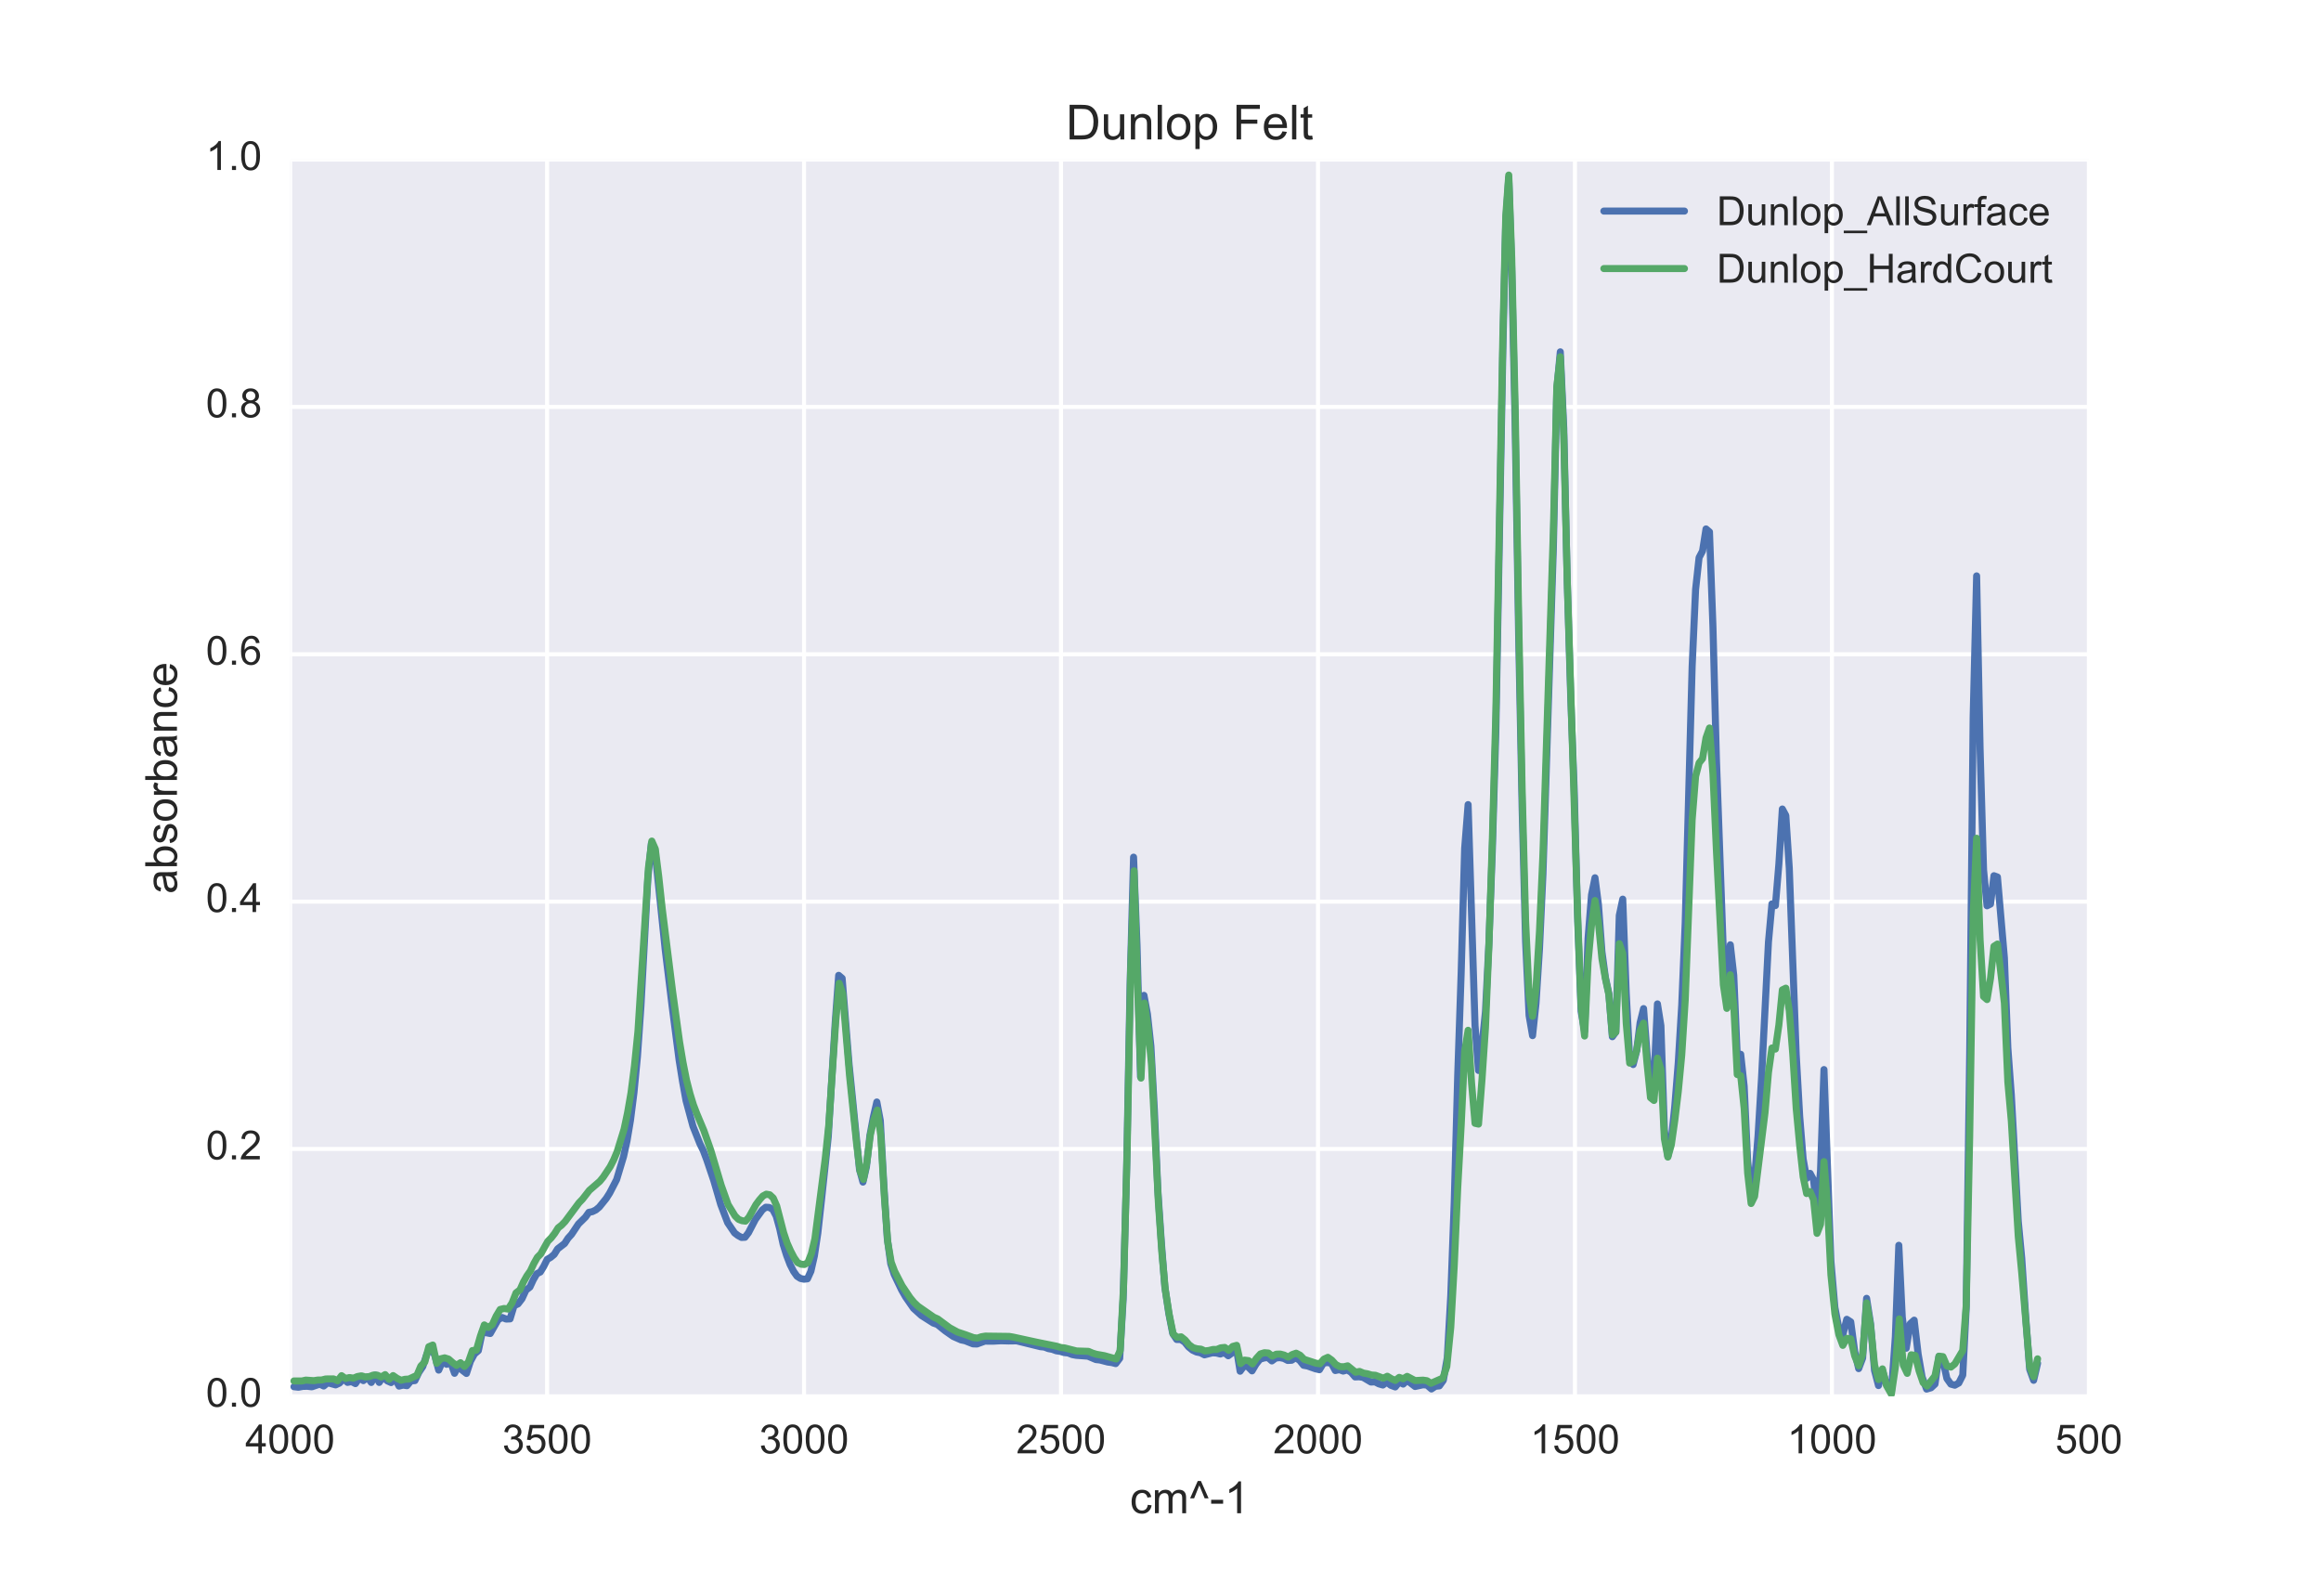 <?xml version="1.0" encoding="utf-8" standalone="no"?>
<!DOCTYPE svg PUBLIC "-//W3C//DTD SVG 1.1//EN"
  "http://www.w3.org/Graphics/SVG/1.1/DTD/svg11.dtd">
<!-- Created with matplotlib (http://matplotlib.org/) -->
<svg height="396pt" version="1.1" viewBox="0 0 576 396" width="576pt" xmlns="http://www.w3.org/2000/svg" xmlns:xlink="http://www.w3.org/1999/xlink">
 <defs>
  <style type="text/css">
*{stroke-linecap:butt;stroke-linejoin:round;stroke-miterlimit:100000;}
  </style>
 </defs>
 <g id="figure_1">
  <g id="patch_1">
   <path d="M 0 396 
L 576 396 
L 576 0 
L 0 0 
z
" style="fill:#ffffff;"/>
  </g>
  <g id="axes_1">
   <g id="patch_2">
    <path d="M 72 346.5 
L 518.4 346.5 
L 518.4 39.6 
L 72 39.6 
z
" style="fill:#eaeaf2;"/>
   </g>
   <g id="matplotlib.axis_1">
    <g id="xtick_1">
     <g id="line2d_1">
      <path clip-path="url(#p65a4e76f76)" d="M 518.4 346.5 
L 518.4 39.6 
" style="fill:none;stroke:#ffffff;stroke-linecap:round;"/>
     </g>
     <g id="line2d_2"/>
     <g id="line2d_3"/>
     <g id="text_1">
      <!-- 500 -->
      <defs>
       <path d="M 4.156 35.297 
Q 4.156 48 6.766 55.734 
Q 9.375 63.484 14.516 67.672 
Q 19.672 71.875 27.484 71.875 
Q 33.25 71.875 37.594 69.547 
Q 41.938 67.234 44.766 62.859 
Q 47.609 58.5 49.219 52.219 
Q 50.828 45.953 50.828 35.297 
Q 50.828 22.703 48.234 14.969 
Q 45.656 7.234 40.5 3 
Q 35.359 -1.219 27.484 -1.219 
Q 17.141 -1.219 11.234 6.203 
Q 4.156 15.141 4.156 35.297 
M 13.188 35.297 
Q 13.188 17.672 17.312 11.828 
Q 21.438 6 27.484 6 
Q 33.547 6 37.672 11.859 
Q 41.797 17.719 41.797 35.297 
Q 41.797 52.984 37.672 58.781 
Q 33.547 64.594 27.391 64.594 
Q 21.344 64.594 17.719 59.469 
Q 13.188 52.938 13.188 35.297 
" id="ArialMT-30"/>
       <path d="M 4.156 18.75 
L 13.375 19.531 
Q 14.406 12.797 18.141 9.391 
Q 21.875 6 27.156 6 
Q 33.5 6 37.891 10.781 
Q 42.281 15.578 42.281 23.484 
Q 42.281 31 38.062 35.344 
Q 33.844 39.703 27 39.703 
Q 22.75 39.703 19.328 37.766 
Q 15.922 35.844 13.969 32.766 
L 5.719 33.844 
L 12.641 70.609 
L 48.25 70.609 
L 48.25 62.203 
L 19.672 62.203 
L 15.828 42.969 
Q 22.266 47.469 29.344 47.469 
Q 38.719 47.469 45.156 40.969 
Q 51.609 34.469 51.609 24.266 
Q 51.609 14.547 45.953 7.469 
Q 39.062 -1.219 27.156 -1.219 
Q 17.391 -1.219 11.203 4.25 
Q 5.031 9.719 4.156 18.75 
" id="ArialMT-35"/>
      </defs>
      <g style="fill:#262626;" transform="translate(510.059 360.658)scale(0.1 -0.1)">
       <use xlink:href="#ArialMT-35"/>
       <use x="55.615" xlink:href="#ArialMT-30"/>
       <use x="111.23" xlink:href="#ArialMT-30"/>
      </g>
     </g>
    </g>
    <g id="xtick_2">
     <g id="line2d_4">
      <path clip-path="url(#p65a4e76f76)" d="M 454.629 346.5 
L 454.629 39.6 
" style="fill:none;stroke:#ffffff;stroke-linecap:round;"/>
     </g>
     <g id="line2d_5"/>
     <g id="line2d_6"/>
     <g id="text_2">
      <!-- 1000 -->
      <defs>
       <path d="M 37.25 0 
L 28.469 0 
L 28.469 56 
Q 25.297 52.984 20.141 49.953 
Q 14.984 46.922 10.891 45.406 
L 10.891 53.906 
Q 18.266 57.375 23.781 62.297 
Q 29.297 67.234 31.594 71.875 
L 37.25 71.875 
z
" id="ArialMT-31"/>
      </defs>
      <g style="fill:#262626;" transform="translate(443.507 360.658)scale(0.1 -0.1)">
       <use xlink:href="#ArialMT-31"/>
       <use x="55.615" xlink:href="#ArialMT-30"/>
       <use x="111.23" xlink:href="#ArialMT-30"/>
       <use x="166.846" xlink:href="#ArialMT-30"/>
      </g>
     </g>
    </g>
    <g id="xtick_3">
     <g id="line2d_7">
      <path clip-path="url(#p65a4e76f76)" d="M 390.857 346.5 
L 390.857 39.6 
" style="fill:none;stroke:#ffffff;stroke-linecap:round;"/>
     </g>
     <g id="line2d_8"/>
     <g id="line2d_9"/>
     <g id="text_3">
      <!-- 1500 -->
      <g style="fill:#262626;" transform="translate(379.735 360.658)scale(0.1 -0.1)">
       <use xlink:href="#ArialMT-31"/>
       <use x="55.615" xlink:href="#ArialMT-35"/>
       <use x="111.23" xlink:href="#ArialMT-30"/>
       <use x="166.846" xlink:href="#ArialMT-30"/>
      </g>
     </g>
    </g>
    <g id="xtick_4">
     <g id="line2d_10">
      <path clip-path="url(#p65a4e76f76)" d="M 327.086 346.5 
L 327.086 39.6 
" style="fill:none;stroke:#ffffff;stroke-linecap:round;"/>
     </g>
     <g id="line2d_11"/>
     <g id="line2d_12"/>
     <g id="text_4">
      <!-- 2000 -->
      <defs>
       <path d="M 50.344 8.453 
L 50.344 0 
L 3.031 0 
Q 2.938 3.172 4.047 6.109 
Q 5.859 10.938 9.828 15.625 
Q 13.812 20.312 21.344 26.469 
Q 33.016 36.031 37.109 41.625 
Q 41.219 47.219 41.219 52.203 
Q 41.219 57.422 37.469 61 
Q 33.734 64.594 27.734 64.594 
Q 21.391 64.594 17.578 60.781 
Q 13.766 56.984 13.719 50.25 
L 4.688 51.172 
Q 5.609 61.281 11.656 66.578 
Q 17.719 71.875 27.938 71.875 
Q 38.234 71.875 44.234 66.156 
Q 50.25 60.453 50.25 52 
Q 50.25 47.703 48.484 43.547 
Q 46.734 39.406 42.656 34.812 
Q 38.578 30.219 29.109 22.219 
Q 21.188 15.578 18.938 13.203 
Q 16.703 10.844 15.234 8.453 
z
" id="ArialMT-32"/>
      </defs>
      <g style="fill:#262626;" transform="translate(315.964 360.658)scale(0.1 -0.1)">
       <use xlink:href="#ArialMT-32"/>
       <use x="55.615" xlink:href="#ArialMT-30"/>
       <use x="111.23" xlink:href="#ArialMT-30"/>
       <use x="166.846" xlink:href="#ArialMT-30"/>
      </g>
     </g>
    </g>
    <g id="xtick_5">
     <g id="line2d_13">
      <path clip-path="url(#p65a4e76f76)" d="M 263.314 346.5 
L 263.314 39.6 
" style="fill:none;stroke:#ffffff;stroke-linecap:round;"/>
     </g>
     <g id="line2d_14"/>
     <g id="line2d_15"/>
     <g id="text_5">
      <!-- 2500 -->
      <g style="fill:#262626;" transform="translate(252.192 360.658)scale(0.1 -0.1)">
       <use xlink:href="#ArialMT-32"/>
       <use x="55.615" xlink:href="#ArialMT-35"/>
       <use x="111.23" xlink:href="#ArialMT-30"/>
       <use x="166.846" xlink:href="#ArialMT-30"/>
      </g>
     </g>
    </g>
    <g id="xtick_6">
     <g id="line2d_16">
      <path clip-path="url(#p65a4e76f76)" d="M 199.543 346.5 
L 199.543 39.6 
" style="fill:none;stroke:#ffffff;stroke-linecap:round;"/>
     </g>
     <g id="line2d_17"/>
     <g id="line2d_18"/>
     <g id="text_6">
      <!-- 3000 -->
      <defs>
       <path d="M 4.203 18.891 
L 12.984 20.062 
Q 14.5 12.594 18.141 9.297 
Q 21.781 6 27 6 
Q 33.203 6 37.469 10.297 
Q 41.75 14.594 41.75 20.953 
Q 41.75 27 37.797 30.922 
Q 33.844 34.859 27.734 34.859 
Q 25.25 34.859 21.531 33.891 
L 22.516 41.609 
Q 23.391 41.5 23.922 41.5 
Q 29.547 41.5 34.031 44.422 
Q 38.531 47.359 38.531 53.469 
Q 38.531 58.297 35.25 61.469 
Q 31.984 64.656 26.812 64.656 
Q 21.688 64.656 18.266 61.422 
Q 14.844 58.203 13.875 51.766 
L 5.078 53.328 
Q 6.688 62.156 12.391 67.016 
Q 18.109 71.875 26.609 71.875 
Q 32.469 71.875 37.391 69.359 
Q 42.328 66.844 44.938 62.5 
Q 47.562 58.156 47.562 53.266 
Q 47.562 48.641 45.062 44.828 
Q 42.578 41.016 37.703 38.766 
Q 44.047 37.312 47.562 32.688 
Q 51.078 28.078 51.078 21.141 
Q 51.078 11.766 44.234 5.25 
Q 37.406 -1.266 26.953 -1.266 
Q 17.531 -1.266 11.297 4.344 
Q 5.078 9.969 4.203 18.891 
" id="ArialMT-33"/>
      </defs>
      <g style="fill:#262626;" transform="translate(188.421 360.658)scale(0.1 -0.1)">
       <use xlink:href="#ArialMT-33"/>
       <use x="55.615" xlink:href="#ArialMT-30"/>
       <use x="111.23" xlink:href="#ArialMT-30"/>
       <use x="166.846" xlink:href="#ArialMT-30"/>
      </g>
     </g>
    </g>
    <g id="xtick_7">
     <g id="line2d_19">
      <path clip-path="url(#p65a4e76f76)" d="M 135.771 346.5 
L 135.771 39.6 
" style="fill:none;stroke:#ffffff;stroke-linecap:round;"/>
     </g>
     <g id="line2d_20"/>
     <g id="line2d_21"/>
     <g id="text_7">
      <!-- 3500 -->
      <g style="fill:#262626;" transform="translate(124.65 360.658)scale(0.1 -0.1)">
       <use xlink:href="#ArialMT-33"/>
       <use x="55.615" xlink:href="#ArialMT-35"/>
       <use x="111.23" xlink:href="#ArialMT-30"/>
       <use x="166.846" xlink:href="#ArialMT-30"/>
      </g>
     </g>
    </g>
    <g id="xtick_8">
     <g id="line2d_22">
      <path clip-path="url(#p65a4e76f76)" d="M 72 346.5 
L 72 39.6 
" style="fill:none;stroke:#ffffff;stroke-linecap:round;"/>
     </g>
     <g id="line2d_23"/>
     <g id="line2d_24"/>
     <g id="text_8">
      <!-- 4000 -->
      <defs>
       <path d="M 32.328 0 
L 32.328 17.141 
L 1.266 17.141 
L 1.266 25.203 
L 33.938 71.578 
L 41.109 71.578 
L 41.109 25.203 
L 50.781 25.203 
L 50.781 17.141 
L 41.109 17.141 
L 41.109 0 
z
M 32.328 25.203 
L 32.328 57.469 
L 9.906 25.203 
z
" id="ArialMT-34"/>
      </defs>
      <g style="fill:#262626;" transform="translate(60.878 360.658)scale(0.1 -0.1)">
       <use xlink:href="#ArialMT-34"/>
       <use x="55.615" xlink:href="#ArialMT-30"/>
       <use x="111.23" xlink:href="#ArialMT-30"/>
       <use x="166.846" xlink:href="#ArialMT-30"/>
      </g>
     </g>
    </g>
    <g id="text_9">
     <!-- cm^-1 -->
     <defs>
      <path d="M 40.438 19 
L 49.078 17.875 
Q 47.656 8.938 41.812 3.875 
Q 35.984 -1.172 27.484 -1.172 
Q 16.844 -1.172 10.375 5.781 
Q 3.906 12.75 3.906 25.734 
Q 3.906 34.125 6.688 40.422 
Q 9.469 46.734 15.156 49.875 
Q 20.844 53.031 27.547 53.031 
Q 35.984 53.031 41.359 48.75 
Q 46.734 44.484 48.25 36.625 
L 39.703 35.297 
Q 38.484 40.531 35.375 43.156 
Q 32.281 45.797 27.875 45.797 
Q 21.234 45.797 17.078 41.031 
Q 12.938 36.281 12.938 25.984 
Q 12.938 15.531 16.938 10.797 
Q 20.953 6.062 27.391 6.062 
Q 32.562 6.062 36.031 9.234 
Q 39.5 12.406 40.438 19 
" id="ArialMT-63"/>
      <path d="M 11.672 33.688 
L 2.641 33.688 
L 19.875 72.797 
L 26.953 72.797 
L 44.281 33.688 
L 35.453 33.688 
L 23.391 62.844 
z
" id="ArialMT-5e"/>
      <path d="M 3.172 21.484 
L 3.172 30.328 
L 30.172 30.328 
L 30.172 21.484 
z
" id="ArialMT-2d"/>
      <path d="M 6.594 0 
L 6.594 51.859 
L 14.453 51.859 
L 14.453 44.578 
Q 16.891 48.391 20.938 50.703 
Q 25 53.031 30.172 53.031 
Q 35.938 53.031 39.625 50.641 
Q 43.312 48.25 44.828 43.953 
Q 50.984 53.031 60.844 53.031 
Q 68.562 53.031 72.703 48.75 
Q 76.859 44.484 76.859 35.594 
L 76.859 0 
L 68.109 0 
L 68.109 32.672 
Q 68.109 37.938 67.25 40.25 
Q 66.406 42.578 64.156 43.984 
Q 61.922 45.406 58.891 45.406 
Q 53.422 45.406 49.797 41.766 
Q 46.188 38.141 46.188 30.125 
L 46.188 0 
L 37.406 0 
L 37.406 33.688 
Q 37.406 39.547 35.25 42.469 
Q 33.109 45.406 28.219 45.406 
Q 24.516 45.406 21.359 43.453 
Q 18.219 41.5 16.797 37.734 
Q 15.375 33.984 15.375 26.906 
L 15.375 0 
z
" id="ArialMT-6d"/>
     </defs>
     <g style="fill:#262626;" transform="translate(280.398 375.519)scale(0.11 -0.11)">
      <use xlink:href="#ArialMT-63"/>
      <use x="50.0" xlink:href="#ArialMT-6d"/>
      <use x="133.301" xlink:href="#ArialMT-5e"/>
      <use x="180.225" xlink:href="#ArialMT-2d"/>
      <use x="213.525" xlink:href="#ArialMT-31"/>
     </g>
    </g>
   </g>
   <g id="matplotlib.axis_2">
    <g id="ytick_1">
     <g id="line2d_25">
      <path clip-path="url(#p65a4e76f76)" d="M 72 346.5 
L 518.4 346.5 
" style="fill:none;stroke:#ffffff;stroke-linecap:round;"/>
     </g>
     <g id="line2d_26"/>
     <g id="line2d_27"/>
     <g id="text_10">
      <!-- 0.0 -->
      <defs>
       <path d="M 9.078 0 
L 9.078 10.016 
L 19.094 10.016 
L 19.094 0 
z
" id="ArialMT-2e"/>
      </defs>
      <g style="fill:#262626;" transform="translate(51.1 349.085)scale(0.1 -0.1)">
       <use xlink:href="#ArialMT-30"/>
       <use x="55.615" xlink:href="#ArialMT-2e"/>
       <use x="83.398" xlink:href="#ArialMT-30"/>
      </g>
     </g>
    </g>
    <g id="ytick_2">
     <g id="line2d_28">
      <path clip-path="url(#p65a4e76f76)" d="M 72 285.12 
L 518.4 285.12 
" style="fill:none;stroke:#ffffff;stroke-linecap:round;"/>
     </g>
     <g id="line2d_29"/>
     <g id="line2d_30"/>
     <g id="text_11">
      <!-- 0.2 -->
      <g style="fill:#262626;" transform="translate(51.1 287.705)scale(0.1 -0.1)">
       <use xlink:href="#ArialMT-30"/>
       <use x="55.615" xlink:href="#ArialMT-2e"/>
       <use x="83.398" xlink:href="#ArialMT-32"/>
      </g>
     </g>
    </g>
    <g id="ytick_3">
     <g id="line2d_31">
      <path clip-path="url(#p65a4e76f76)" d="M 72 223.74 
L 518.4 223.74 
" style="fill:none;stroke:#ffffff;stroke-linecap:round;"/>
     </g>
     <g id="line2d_32"/>
     <g id="line2d_33"/>
     <g id="text_12">
      <!-- 0.4 -->
      <g style="fill:#262626;" transform="translate(51.1 226.325)scale(0.1 -0.1)">
       <use xlink:href="#ArialMT-30"/>
       <use x="55.615" xlink:href="#ArialMT-2e"/>
       <use x="83.398" xlink:href="#ArialMT-34"/>
      </g>
     </g>
    </g>
    <g id="ytick_4">
     <g id="line2d_34">
      <path clip-path="url(#p65a4e76f76)" d="M 72 162.36 
L 518.4 162.36 
" style="fill:none;stroke:#ffffff;stroke-linecap:round;"/>
     </g>
     <g id="line2d_35"/>
     <g id="line2d_36"/>
     <g id="text_13">
      <!-- 0.6 -->
      <defs>
       <path d="M 49.75 54.047 
L 41.016 53.375 
Q 39.844 58.547 37.703 60.891 
Q 34.125 64.656 28.906 64.656 
Q 24.703 64.656 21.531 62.312 
Q 17.391 59.281 14.984 53.469 
Q 12.594 47.656 12.5 36.922 
Q 15.672 41.75 20.266 44.094 
Q 24.859 46.438 29.891 46.438 
Q 38.672 46.438 44.844 39.969 
Q 51.031 33.5 51.031 23.25 
Q 51.031 16.5 48.125 10.719 
Q 45.219 4.938 40.141 1.859 
Q 35.062 -1.219 28.609 -1.219 
Q 17.625 -1.219 10.688 6.859 
Q 3.766 14.938 3.766 33.5 
Q 3.766 54.25 11.422 63.672 
Q 18.109 71.875 29.438 71.875 
Q 37.891 71.875 43.281 67.141 
Q 48.688 62.406 49.75 54.047 
M 13.875 23.188 
Q 13.875 18.656 15.797 14.5 
Q 17.719 10.359 21.188 8.172 
Q 24.656 6 28.469 6 
Q 34.031 6 38.031 10.484 
Q 42.047 14.984 42.047 22.703 
Q 42.047 30.125 38.078 34.391 
Q 34.125 38.672 28.125 38.672 
Q 22.172 38.672 18.016 34.391 
Q 13.875 30.125 13.875 23.188 
" id="ArialMT-36"/>
      </defs>
      <g style="fill:#262626;" transform="translate(51.1 164.945)scale(0.1 -0.1)">
       <use xlink:href="#ArialMT-30"/>
       <use x="55.615" xlink:href="#ArialMT-2e"/>
       <use x="83.398" xlink:href="#ArialMT-36"/>
      </g>
     </g>
    </g>
    <g id="ytick_5">
     <g id="line2d_37">
      <path clip-path="url(#p65a4e76f76)" d="M 72 100.98 
L 518.4 100.98 
" style="fill:none;stroke:#ffffff;stroke-linecap:round;"/>
     </g>
     <g id="line2d_38"/>
     <g id="line2d_39"/>
     <g id="text_14">
      <!-- 0.8 -->
      <defs>
       <path d="M 17.672 38.812 
Q 12.203 40.828 9.562 44.531 
Q 6.938 48.25 6.938 53.422 
Q 6.938 61.234 12.547 66.547 
Q 18.172 71.875 27.484 71.875 
Q 36.859 71.875 42.578 66.422 
Q 48.297 60.984 48.297 53.172 
Q 48.297 48.188 45.672 44.5 
Q 43.062 40.828 37.75 38.812 
Q 44.344 36.672 47.781 31.875 
Q 51.219 27.094 51.219 20.453 
Q 51.219 11.281 44.719 5.031 
Q 38.234 -1.219 27.641 -1.219 
Q 17.047 -1.219 10.547 5.047 
Q 4.047 11.328 4.047 20.703 
Q 4.047 27.688 7.594 32.391 
Q 11.141 37.109 17.672 38.812 
M 15.922 53.719 
Q 15.922 48.641 19.188 45.406 
Q 22.469 42.188 27.688 42.188 
Q 32.766 42.188 36.016 45.375 
Q 39.266 48.578 39.266 53.219 
Q 39.266 58.062 35.906 61.359 
Q 32.562 64.656 27.594 64.656 
Q 22.562 64.656 19.234 61.422 
Q 15.922 58.203 15.922 53.719 
M 13.094 20.656 
Q 13.094 16.891 14.875 13.375 
Q 16.656 9.859 20.172 7.922 
Q 23.688 6 27.734 6 
Q 34.031 6 38.125 10.047 
Q 42.234 14.109 42.234 20.359 
Q 42.234 26.703 38.016 30.859 
Q 33.797 35.016 27.438 35.016 
Q 21.234 35.016 17.156 30.906 
Q 13.094 26.812 13.094 20.656 
" id="ArialMT-38"/>
      </defs>
      <g style="fill:#262626;" transform="translate(51.1 103.565)scale(0.1 -0.1)">
       <use xlink:href="#ArialMT-30"/>
       <use x="55.615" xlink:href="#ArialMT-2e"/>
       <use x="83.398" xlink:href="#ArialMT-38"/>
      </g>
     </g>
    </g>
    <g id="ytick_6">
     <g id="line2d_40">
      <path clip-path="url(#p65a4e76f76)" d="M 72 39.6 
L 518.4 39.6 
" style="fill:none;stroke:#ffffff;stroke-linecap:round;"/>
     </g>
     <g id="line2d_41"/>
     <g id="line2d_42"/>
     <g id="text_15">
      <!-- 1.0 -->
      <g style="fill:#262626;" transform="translate(51.1 42.185)scale(0.1 -0.1)">
       <use xlink:href="#ArialMT-31"/>
       <use x="55.615" xlink:href="#ArialMT-2e"/>
       <use x="83.398" xlink:href="#ArialMT-30"/>
      </g>
     </g>
    </g>
    <g id="text_16">
     <!-- absorbance -->
     <defs>
      <path d="M 14.703 0 
L 6.547 0 
L 6.547 71.578 
L 15.328 71.578 
L 15.328 46.047 
Q 20.906 53.031 29.547 53.031 
Q 34.328 53.031 38.594 51.094 
Q 42.875 49.172 45.625 45.672 
Q 48.391 42.188 49.953 37.25 
Q 51.516 32.328 51.516 26.703 
Q 51.516 13.375 44.922 6.094 
Q 38.328 -1.172 29.109 -1.172 
Q 19.922 -1.172 14.703 6.5 
z
M 14.594 26.312 
Q 14.594 17 17.141 12.844 
Q 21.297 6.062 28.375 6.062 
Q 34.125 6.062 38.328 11.062 
Q 42.531 16.062 42.531 25.984 
Q 42.531 36.141 38.5 40.969 
Q 34.469 45.797 28.766 45.797 
Q 23 45.797 18.797 40.797 
Q 14.594 35.797 14.594 26.312 
" id="ArialMT-62"/>
      <path d="M 40.438 6.391 
Q 35.547 2.25 31.031 0.531 
Q 26.516 -1.172 21.344 -1.172 
Q 12.797 -1.172 8.203 3 
Q 3.609 7.172 3.609 13.672 
Q 3.609 17.484 5.344 20.625 
Q 7.078 23.781 9.891 25.688 
Q 12.703 27.594 16.219 28.562 
Q 18.797 29.25 24.031 29.891 
Q 34.672 31.156 39.703 32.906 
Q 39.75 34.719 39.75 35.203 
Q 39.75 40.578 37.25 42.781 
Q 33.891 45.75 27.25 45.75 
Q 21.047 45.75 18.094 43.578 
Q 15.141 41.406 13.719 35.891 
L 5.125 37.062 
Q 6.297 42.578 8.984 45.969 
Q 11.672 49.359 16.75 51.188 
Q 21.828 53.031 28.516 53.031 
Q 35.156 53.031 39.297 51.469 
Q 43.453 49.906 45.406 47.531 
Q 47.359 45.172 48.141 41.547 
Q 48.578 39.312 48.578 33.453 
L 48.578 21.734 
Q 48.578 9.469 49.141 6.219 
Q 49.703 2.984 51.375 0 
L 42.188 0 
Q 40.828 2.734 40.438 6.391 
M 39.703 26.031 
Q 34.906 24.078 25.344 22.703 
Q 19.922 21.922 17.672 20.938 
Q 15.438 19.969 14.203 18.094 
Q 12.984 16.219 12.984 13.922 
Q 12.984 10.406 15.641 8.062 
Q 18.312 5.719 23.438 5.719 
Q 28.516 5.719 32.469 7.938 
Q 36.422 10.156 38.281 14.016 
Q 39.703 17 39.703 22.797 
z
" id="ArialMT-61"/>
      <path d="M 42.094 16.703 
L 51.172 15.578 
Q 49.031 7.625 43.219 3.219 
Q 37.406 -1.172 28.375 -1.172 
Q 17 -1.172 10.328 5.828 
Q 3.656 12.844 3.656 25.484 
Q 3.656 38.578 10.391 45.797 
Q 17.141 53.031 27.875 53.031 
Q 38.281 53.031 44.875 45.953 
Q 51.469 38.875 51.469 26.031 
Q 51.469 25.25 51.422 23.688 
L 12.75 23.688 
Q 13.234 15.141 17.578 10.594 
Q 21.922 6.062 28.422 6.062 
Q 33.25 6.062 36.672 8.594 
Q 40.094 11.141 42.094 16.703 
M 13.234 30.906 
L 42.188 30.906 
Q 41.609 37.453 38.875 40.719 
Q 34.672 45.797 27.984 45.797 
Q 21.922 45.797 17.797 41.75 
Q 13.672 37.703 13.234 30.906 
" id="ArialMT-65"/>
      <path d="M 6.5 0 
L 6.5 51.859 
L 14.406 51.859 
L 14.406 44 
Q 17.438 49.516 20 51.266 
Q 22.562 53.031 25.641 53.031 
Q 30.078 53.031 34.672 50.203 
L 31.641 42.047 
Q 28.422 43.953 25.203 43.953 
Q 22.312 43.953 20.016 42.219 
Q 17.719 40.484 16.75 37.406 
Q 15.281 32.719 15.281 27.156 
L 15.281 0 
z
" id="ArialMT-72"/>
      <path d="M 3.078 15.484 
L 11.766 16.844 
Q 12.5 11.625 15.844 8.844 
Q 19.188 6.062 25.203 6.062 
Q 31.25 6.062 34.172 8.516 
Q 37.109 10.984 37.109 14.312 
Q 37.109 17.281 34.516 19 
Q 32.719 20.172 25.531 21.969 
Q 15.875 24.422 12.141 26.203 
Q 8.406 27.984 6.469 31.125 
Q 4.547 34.281 4.547 38.094 
Q 4.547 41.547 6.125 44.5 
Q 7.719 47.469 10.453 49.422 
Q 12.5 50.922 16.031 51.969 
Q 19.578 53.031 23.641 53.031 
Q 29.734 53.031 34.344 51.266 
Q 38.969 49.516 41.156 46.5 
Q 43.359 43.5 44.188 38.484 
L 35.594 37.312 
Q 35.016 41.312 32.203 43.547 
Q 29.391 45.797 24.266 45.797 
Q 18.219 45.797 15.625 43.797 
Q 13.031 41.797 13.031 39.109 
Q 13.031 37.406 14.109 36.031 
Q 15.188 34.625 17.484 33.688 
Q 18.797 33.203 25.25 31.453 
Q 34.578 28.953 38.25 27.359 
Q 41.938 25.781 44.031 22.75 
Q 46.141 19.734 46.141 15.234 
Q 46.141 10.844 43.578 6.953 
Q 41.016 3.078 36.172 0.953 
Q 31.344 -1.172 25.25 -1.172 
Q 15.141 -1.172 9.844 3.031 
Q 4.547 7.234 3.078 15.484 
" id="ArialMT-73"/>
      <path d="M 3.328 25.922 
Q 3.328 40.328 11.328 47.266 
Q 18.016 53.031 27.641 53.031 
Q 38.328 53.031 45.109 46.016 
Q 51.906 39.016 51.906 26.656 
Q 51.906 16.656 48.906 10.906 
Q 45.906 5.172 40.156 2 
Q 34.422 -1.172 27.641 -1.172 
Q 16.75 -1.172 10.031 5.812 
Q 3.328 12.797 3.328 25.922 
M 12.359 25.922 
Q 12.359 15.969 16.703 11.016 
Q 21.047 6.062 27.641 6.062 
Q 34.188 6.062 38.531 11.031 
Q 42.875 16.016 42.875 26.219 
Q 42.875 35.844 38.5 40.797 
Q 34.125 45.75 27.641 45.75 
Q 21.047 45.75 16.703 40.812 
Q 12.359 35.891 12.359 25.922 
" id="ArialMT-6f"/>
      <path d="M 6.594 0 
L 6.594 51.859 
L 14.5 51.859 
L 14.5 44.484 
Q 20.219 53.031 31 53.031 
Q 35.688 53.031 39.625 51.344 
Q 43.562 49.656 45.516 46.922 
Q 47.469 44.188 48.25 40.438 
Q 48.734 37.984 48.734 31.891 
L 48.734 0 
L 39.938 0 
L 39.938 31.547 
Q 39.938 36.922 38.906 39.578 
Q 37.891 42.234 35.281 43.812 
Q 32.672 45.406 29.156 45.406 
Q 23.531 45.406 19.453 41.844 
Q 15.375 38.281 15.375 28.328 
L 15.375 0 
z
" id="ArialMT-6e"/>
     </defs>
     <g style="fill:#262626;" transform="translate(43.914 221.791)rotate(-90.0)scale(0.11 -0.11)">
      <use xlink:href="#ArialMT-61"/>
      <use x="55.615" xlink:href="#ArialMT-62"/>
      <use x="111.23" xlink:href="#ArialMT-73"/>
      <use x="161.23" xlink:href="#ArialMT-6f"/>
      <use x="216.846" xlink:href="#ArialMT-72"/>
      <use x="250.146" xlink:href="#ArialMT-62"/>
      <use x="305.762" xlink:href="#ArialMT-61"/>
      <use x="361.377" xlink:href="#ArialMT-6e"/>
      <use x="416.992" xlink:href="#ArialMT-63"/>
      <use x="466.992" xlink:href="#ArialMT-65"/>
     </g>
    </g>
   </g>
   <g id="line2d_43">
    <path clip-path="url(#p65a4e76f76)" d="M 505.666 338.297 
L 504.681 342.533 
L 503.698 339.794 
L 502.714 326.796 
L 501.73 312.223 
L 500.869 303.069 
L 499.147 271.711 
L 498.286 260.046 
L 497.426 237.662 
L 495.702 217.638 
L 494.842 217.316 
L 493.981 224.351 
L 493.12 224.778 
L 492.259 215.842 
L 491.398 185.895 
L 490.537 142.913 
L 489.676 177.94 
L 488.815 261.455 
L 487.954 324.538 
L 487.093 341.26 
L 486.109 343.208 
L 485.125 343.751 
L 484.141 343.479 
L 483.157 342.096 
L 482.173 337.597 
L 481.189 336.596 
L 480.205 343.471 
L 479.221 344.388 
L 478.114 344.708 
L 477.007 341.702 
L 476.023 336.003 
L 475.039 327.606 
L 474.055 328.488 
L 473.071 334.572 
L 472.087 326.855 
L 471.226 309.027 
L 470.365 331.735 
L 469.381 345.437 
L 468.151 343.45 
L 467.167 340.09 
L 466.183 343.838 
L 465.199 340.077 
L 464.215 328.47 
L 463.231 322.189 
L 462.247 337.022 
L 461.263 339.63 
L 460.279 335.375 
L 459.295 328.026 
L 458.311 327.393 
L 457.327 331.256 
L 456.343 329.623 
L 455.359 324.443 
L 454.375 312.949 
L 452.653 265.422 
L 451.792 290.608 
L 450.931 300.811 
L 450.07 292.796 
L 449.209 291.177 
L 448.348 292.415 
L 447.487 287.602 
L 446.627 277.042 
L 445.766 261.734 
L 444.044 215.431 
L 443.183 202.371 
L 442.322 200.761 
L 441.461 214.429 
L 440.599 224.729 
L 439.738 224.301 
L 438.877 233.765 
L 437.155 267.499 
L 436.294 281.825 
L 435.433 292.456 
L 434.572 296.188 
L 433.712 288.149 
L 432.851 269.595 
L 431.99 261.622 
L 431.129 262.039 
L 430.268 242.04 
L 429.407 234.458 
L 428.546 244.855 
L 427.685 236.42 
L 425.962 188.368 
L 425.101 155.51 
L 424.24 131.995 
L 423.379 131.256 
L 422.518 136.731 
L 421.657 138.374 
L 420.797 146.248 
L 419.936 165.434 
L 418.214 229.041 
L 417.353 249.399 
L 416.492 263.686 
L 415.631 274.511 
L 414.77 282.853 
L 413.909 286.954 
L 413.047 280.404 
L 412.186 254.528 
L 411.325 249.125 
L 410.464 268.088 
L 409.603 270.691 
L 408.742 261.388 
L 407.882 250.291 
L 407.021 253.814 
L 406.16 260.794 
L 405.299 264.176 
L 404.438 262.88 
L 403.577 246.484 
L 402.716 223.127 
L 401.855 227.18 
L 400.994 256.104 
L 400.133 257.266 
L 399.271 246.59 
L 398.41 242.561 
L 397.549 236.159 
L 396.688 224.505 
L 395.827 217.823 
L 394.967 222.064 
L 394.106 232.89 
L 393.245 255.853 
L 392.384 250.974 
L 391.523 228.503 
L 390.662 195.885 
L 389.801 172.615 
L 388.94 144.422 
L 388.079 106.275 
L 387.218 87.314 
L 386.357 96.636 
L 385.495 135.865 
L 382.912 216.873 
L 382.052 235.443 
L 381.191 248.953 
L 380.33 256.999 
L 379.469 251.997 
L 378.608 233.672 
L 377.747 200.614 
L 376.886 157.896 
L 376.025 106.053 
L 375.164 66.771 
L 374.426 44.088 
L 373.687 55.042 
L 372.95 87.342 
L 371.228 181.136 
L 370.367 210.537 
L 369.506 233.933 
L 368.646 251.043 
L 367.783 259.441 
L 366.922 265.646 
L 366.062 254.533 
L 364.34 199.668 
L 363.479 210.554 
L 362.618 241.353 
L 361.757 266.925 
L 360.896 298.258 
L 360.035 321.504 
L 359.174 336.91 
L 358.19 342.538 
L 357.206 343.913 
L 356.222 344.021 
L 355.238 344.678 
L 354.131 343.714 
L 353.147 343.642 
L 351.179 344.068 
L 349.211 342.55 
L 348.227 343.469 
L 347.243 342.954 
L 346.259 344.177 
L 345.152 343.769 
L 344.169 342.977 
L 343.184 343.703 
L 342.201 343.419 
L 341.216 342.912 
L 340.233 342.965 
L 338.265 341.802 
L 337.28 341.654 
L 336.297 341.697 
L 335.312 340.544 
L 334.329 339.953 
L 333.344 340.245 
L 332.361 339.894 
L 331.376 340.107 
L 330.393 338.292 
L 329.408 338.119 
L 328.425 338.282 
L 327.44 339.907 
L 326.457 339.675 
L 324.489 338.981 
L 323.504 338.803 
L 322.521 337.573 
L 321.536 336.913 
L 320.553 337.551 
L 319.568 337.608 
L 318.585 337.097 
L 317.6 336.907 
L 316.617 337.008 
L 315.632 337.723 
L 314.649 336.862 
L 313.664 337.003 
L 312.681 337.299 
L 311.696 338.53 
L 310.713 340.191 
L 309.728 339.185 
L 308.745 338.928 
L 307.76 340.279 
L 306.777 334.234 
L 305.792 335.717 
L 304.809 336.442 
L 303.824 335.639 
L 302.841 336.006 
L 301.856 335.757 
L 300.873 335.711 
L 298.905 336.215 
L 297.92 335.709 
L 296.937 335.51 
L 295.953 335.051 
L 294.969 334.247 
L 293.985 333.031 
L 293.001 332.398 
L 292.017 332.403 
L 291.033 330.925 
L 290.049 325.874 
L 289.065 319.231 
L 288.203 308.166 
L 287.342 295.407 
L 286.481 275.509 
L 285.62 259.632 
L 284.759 251.668 
L 283.898 247.007 
L 283.038 267.185 
L 282.177 234.632 
L 281.316 212.71 
L 280.455 244.484 
L 279.594 290.254 
L 278.733 322.439 
L 277.872 337.092 
L 276.887 338.387 
L 275.904 338.13 
L 274.919 338.005 
L 272.951 337.489 
L 271.968 337.387 
L 270 336.548 
L 267.047 336.329 
L 266.064 336.141 
L 265.079 335.748 
L 264.096 335.649 
L 263.111 335.358 
L 262.128 335.204 
L 261.144 334.847 
L 260.16 334.664 
L 259.176 334.285 
L 258.192 334.187 
L 252.288 332.742 
L 250.32 332.769 
L 248.352 332.72 
L 246.384 332.828 
L 244.416 332.809 
L 242.448 333.526 
L 241.464 333.49 
L 239.496 332.712 
L 238.512 332.507 
L 236.544 331.642 
L 234.576 330.263 
L 232.608 328.671 
L 231.624 328.327 
L 228.672 326.452 
L 226.704 324.67 
L 224.736 321.831 
L 223.752 320.114 
L 221.907 316.255 
L 221.047 313.582 
L 220.186 307.238 
L 219.323 293.701 
L 218.463 278.074 
L 217.602 273.468 
L 216.741 277.198 
L 215.88 281.779 
L 215.019 289.557 
L 214.158 293.344 
L 213.297 290.191 
L 211.575 272.687 
L 210.714 264.149 
L 208.993 242.771 
L 208.132 242.033 
L 207.271 253.775 
L 205.548 282.105 
L 203.826 298.148 
L 202.965 305.966 
L 202.104 311.667 
L 201.243 315.462 
L 200.382 317.346 
L 199.521 317.439 
L 198.66 317.262 
L 197.799 316.708 
L 196.938 315.492 
L 196.078 313.807 
L 195.217 311.551 
L 194.356 308.813 
L 193.495 304.908 
L 192.634 301.785 
L 191.772 300.128 
L 190.911 299.635 
L 190.05 299.576 
L 189.189 300.237 
L 187.467 302.597 
L 185.745 305.914 
L 184.884 307.039 
L 184.023 307.082 
L 183.163 306.615 
L 182.302 305.962 
L 180.58 303.417 
L 178.858 298.89 
L 177.135 292.968 
L 175.413 287.874 
L 174.552 285.574 
L 173.691 283.812 
L 171.969 279.487 
L 170.248 273.121 
L 169.387 268.395 
L 168.526 263.011 
L 166.804 249.713 
L 165.082 235.646 
L 162.498 210.708 
L 161.637 209.334 
L 160.776 218.007 
L 159.054 249.785 
L 158.193 262.179 
L 157.333 271.118 
L 156.472 277.943 
L 155.611 283.069 
L 154.75 287 
L 153.028 292.723 
L 151.306 296.06 
L 150.444 297.411 
L 148.722 299.544 
L 147.861 300.261 
L 147 300.679 
L 146.139 300.848 
L 145.278 302.051 
L 143.557 303.737 
L 141.835 306.32 
L 140.974 307.265 
L 140.113 308.588 
L 138.391 309.91 
L 137.53 311.296 
L 136.668 312.014 
L 135.807 312.519 
L 134.946 314.248 
L 134.085 315.658 
L 133.224 316.082 
L 132.363 317.555 
L 131.503 319.399 
L 130.519 320.163 
L 129.535 322.299 
L 128.551 323.575 
L 127.567 324.034 
L 126.583 327.292 
L 125.599 327.334 
L 124.615 326.94 
L 123.631 327.48 
L 121.663 330.922 
L 119.695 330.532 
L 118.711 335.166 
L 117.727 336.017 
L 116.743 337.829 
L 115.759 340.834 
L 114.775 340.077 
L 113.791 338.911 
L 112.807 340.796 
L 111.823 337.99 
L 110.839 338.561 
L 109.855 337.759 
L 108.871 340.005 
L 107.887 336.312 
L 106.903 334.194 
L 105.919 336.083 
L 104.935 339.093 
L 103.951 340.561 
L 102.967 342.607 
L 101.983 342.683 
L 100.999 343.865 
L 100.015 343.723 
L 99.031 343.972 
L 98.047 342.086 
L 97.063 343.095 
L 96.079 342.658 
L 95.095 341.566 
L 94.111 343.059 
L 93.127 341.227 
L 92.143 343.066 
L 91.159 341.726 
L 90.175 342.613 
L 89.192 341.905 
L 88.207 343.351 
L 87.224 342.846 
L 86.239 343.049 
L 85.256 342.088 
L 84.271 343.215 
L 83.288 343.672 
L 81.32 343.133 
L 80.335 343.95 
L 79.352 343.482 
L 77.384 344.148 
L 76.277 344.015 
L 75.169 344.041 
L 74.062 344.25 
L 72.955 344.127 
L 72.955 344.127 
" style="fill:none;stroke:#4c72b0;stroke-linecap:round;stroke-width:1.75;"/>
   </g>
   <g id="line2d_44">
    <path clip-path="url(#p65a4e76f76)" d="M 505.666 337.205 
L 504.681 341.642 
L 503.698 339.096 
L 501.73 315.855 
L 500.869 306.823 
L 499.147 278.211 
L 498.286 268.543 
L 497.426 248.893 
L 495.702 234.273 
L 494.842 234.824 
L 493.981 242.788 
L 493.12 248.05 
L 492.259 247.299 
L 491.398 233.218 
L 490.537 208.014 
L 489.676 227.142 
L 488.815 281.9 
L 487.954 323.924 
L 487.093 335.143 
L 485.125 338.476 
L 484.141 339.258 
L 483.157 338.956 
L 482.173 336.656 
L 481.189 336.544 
L 480.205 341.44 
L 478.237 343.956 
L 477.253 343.109 
L 476.269 340.231 
L 475.285 336.353 
L 474.301 336.204 
L 473.317 340.809 
L 472.333 338.736 
L 471.349 327.302 
L 470.365 339.289 
L 469.381 345.974 
L 468.151 343.798 
L 467.167 339.695 
L 466.183 342.346 
L 465.199 338.731 
L 464.215 328.931 
L 463.231 323.321 
L 462.247 336.084 
L 461.263 338.919 
L 460.279 336.467 
L 459.295 332.244 
L 458.311 332.114 
L 457.327 333.865 
L 456.343 331.196 
L 455.359 326.062 
L 454.375 316.311 
L 453.514 298.933 
L 452.653 288.261 
L 451.792 303.831 
L 450.931 306.065 
L 450.07 297.696 
L 449.209 295.717 
L 448.348 296.188 
L 447.487 292.033 
L 446.627 284.248 
L 445.766 275.107 
L 444.905 261.511 
L 444.044 250.859 
L 443.183 245.219 
L 442.322 245.641 
L 441.461 254.365 
L 440.599 260.339 
L 439.738 260.062 
L 438.877 266.147 
L 438.016 276.151 
L 435.433 296.907 
L 434.572 298.66 
L 433.712 291.079 
L 432.851 275.108 
L 431.99 266.931 
L 431.129 266.655 
L 430.268 249.56 
L 429.407 241.891 
L 428.546 250.235 
L 427.685 244.385 
L 425.962 211.023 
L 425.101 192.066 
L 424.24 180.654 
L 423.379 183.099 
L 422.518 188.245 
L 421.657 189.329 
L 420.797 192.656 
L 419.936 203.471 
L 418.214 248.24 
L 417.353 261.829 
L 416.492 270.899 
L 415.631 278.028 
L 414.77 284.077 
L 413.909 287.134 
L 413.047 282.605 
L 412.186 265.352 
L 411.325 262.582 
L 410.464 273.085 
L 409.603 272.398 
L 408.742 263.911 
L 407.882 253.891 
L 407.021 255.778 
L 406.16 260.655 
L 405.299 263.432 
L 404.438 263.826 
L 403.577 253.896 
L 402.716 236.576 
L 401.855 234.172 
L 400.994 256.107 
L 400.133 256.822 
L 399.271 246.83 
L 398.41 242.857 
L 397.549 237.902 
L 396.688 229.013 
L 395.827 223.473 
L 394.967 229.426 
L 394.106 238.754 
L 393.245 257.097 
L 392.384 249.702 
L 391.523 227.191 
L 389.801 171.147 
L 388.94 143.982 
L 388.079 108.235 
L 387.218 88.524 
L 386.357 95.901 
L 385.495 131.727 
L 383.773 184.933 
L 382.912 211.867 
L 382.052 231.121 
L 381.191 245.204 
L 380.33 252.201 
L 379.469 246.845 
L 378.608 228.534 
L 377.747 195.892 
L 376.886 153.217 
L 376.025 101.562 
L 375.164 63.974 
L 374.426 43.445 
L 373.687 53.553 
L 372.95 83.821 
L 371.228 176.615 
L 370.367 207.885 
L 369.506 234.53 
L 368.646 254.997 
L 367.783 267.912 
L 366.922 278.951 
L 366.062 278.757 
L 365.201 268.837 
L 364.34 255.672 
L 363.479 260.995 
L 362.618 279.233 
L 361.757 294.857 
L 360.896 314.064 
L 360.035 329.395 
L 359.051 339.13 
L 358.067 341.981 
L 355.115 343.272 
L 354.131 342.628 
L 353.147 342.493 
L 351.179 342.598 
L 349.211 341.559 
L 348.227 342.154 
L 347.243 341.806 
L 346.259 342.566 
L 345.275 342.126 
L 344.291 341.523 
L 343.307 342.012 
L 341.339 341.283 
L 340.355 341.216 
L 339.371 340.916 
L 338.387 340.75 
L 337.403 340.335 
L 336.419 340.53 
L 334.451 338.94 
L 333.467 339.173 
L 332.483 339.129 
L 331.499 338.613 
L 330.515 337.532 
L 329.531 336.83 
L 328.547 337.28 
L 327.563 338.431 
L 326.579 338.286 
L 323.627 337.321 
L 322.643 336.305 
L 321.659 335.799 
L 320.675 336.148 
L 319.691 336.771 
L 318.707 336.276 
L 317.723 336.021 
L 316.739 336.047 
L 315.755 336.529 
L 314.771 335.764 
L 313.787 335.689 
L 312.803 335.99 
L 311.819 337.069 
L 310.835 338.46 
L 309.851 337.648 
L 308.867 337.524 
L 307.883 338.382 
L 306.9 333.855 
L 305.915 334.125 
L 304.932 335.095 
L 303.947 334.375 
L 302.964 334.472 
L 301.979 334.874 
L 300.996 334.886 
L 300.011 335.131 
L 299.028 335.243 
L 298.043 334.807 
L 297.06 334.708 
L 296.075 334.434 
L 295.092 333.707 
L 294.107 332.535 
L 293.124 331.742 
L 292.139 331.866 
L 291.156 331.061 
L 290.171 326.267 
L 289.188 320.045 
L 288.327 310.684 
L 287.466 298.315 
L 285.744 263.858 
L 284.883 254.915 
L 284.022 248.913 
L 283.161 267.538 
L 282.299 244.567 
L 281.438 216.101 
L 280.577 241.163 
L 279.716 285.632 
L 278.855 318.672 
L 277.994 335.179 
L 277.011 337.242 
L 274.058 336.418 
L 272.091 336.075 
L 271.107 335.771 
L 270.123 335.348 
L 267.171 335.253 
L 264.219 334.502 
L 263.235 334.386 
L 262.251 334.079 
L 257.331 333.084 
L 251.427 331.802 
L 250.443 331.637 
L 244.539 331.562 
L 243.555 331.724 
L 242.571 332.061 
L 241.587 331.941 
L 239.619 331.221 
L 237.651 330.565 
L 235.683 329.497 
L 233.715 328.044 
L 232.731 327.313 
L 231.747 326.877 
L 227.811 324.145 
L 226.827 323.212 
L 225.843 322.015 
L 223.875 319.075 
L 222.03 315.504 
L 221.169 313.218 
L 220.308 308.199 
L 219.447 296.649 
L 218.586 281.819 
L 217.725 275.474 
L 216.864 277.867 
L 216.004 281.575 
L 215.143 288.334 
L 214.282 292.682 
L 213.42 290.596 
L 212.559 283.622 
L 210.837 267.017 
L 209.115 246.501 
L 208.254 244.01 
L 207.393 253.508 
L 205.671 279.23 
L 204.81 287.43 
L 202.228 307.431 
L 201.367 311.066 
L 200.506 313.296 
L 199.644 313.794 
L 198.783 313.721 
L 197.922 313.305 
L 197.061 312.058 
L 196.2 310.411 
L 195.339 308.479 
L 194.478 305.909 
L 192.756 299.265 
L 191.895 297.293 
L 191.034 296.495 
L 190.174 296.34 
L 189.313 296.801 
L 188.452 297.787 
L 187.591 298.949 
L 185.868 302.05 
L 185.007 303.034 
L 184.146 302.924 
L 183.285 302.592 
L 182.424 301.748 
L 180.702 298.947 
L 178.98 294.131 
L 176.398 285.456 
L 174.676 280.54 
L 172.954 276.437 
L 172.092 274.194 
L 171.231 271.389 
L 170.37 268.033 
L 169.509 263.702 
L 168.648 258.559 
L 166.926 246.096 
L 164.344 225.502 
L 163.483 217.568 
L 162.622 210.669 
L 161.761 208.718 
L 160.9 215.526 
L 158.316 255.968 
L 157.455 264.486 
L 156.594 271.21 
L 155.733 276.169 
L 154.872 280.22 
L 153.15 285.807 
L 152.29 287.842 
L 151.429 289.516 
L 149.707 292.105 
L 148.846 293.153 
L 146.263 295.393 
L 144.54 297.601 
L 143.679 298.499 
L 140.235 303.134 
L 139.375 304.026 
L 138.514 304.707 
L 137.653 306.08 
L 136.792 307.189 
L 135.931 308.062 
L 134.209 311.147 
L 133.348 312.017 
L 132.487 313.548 
L 131.626 315.387 
L 130.764 316.606 
L 129.903 318.134 
L 129.042 320.084 
L 128.059 320.844 
L 127.074 323.342 
L 126.091 324.852 
L 125.106 324.708 
L 124.123 324.951 
L 123.138 326.596 
L 122.155 328.735 
L 121.17 329.409 
L 120.187 328.786 
L 119.202 331.605 
L 118.219 335.044 
L 117.234 335.148 
L 116.251 337.972 
L 115.266 339.093 
L 114.283 338.165 
L 113.298 338.836 
L 112.315 338.133 
L 111.33 337.267 
L 110.347 336.957 
L 109.362 337.198 
L 108.379 338.317 
L 107.394 333.78 
L 106.411 334.199 
L 105.426 337.981 
L 104.443 338.983 
L 103.458 341.303 
L 101.49 342.217 
L 100.507 342.279 
L 99.522 342.523 
L 98.539 342.046 
L 97.554 341.363 
L 96.571 342.281 
L 95.587 341.12 
L 94.603 341.717 
L 93.619 341.247 
L 92.635 341.239 
L 91.651 341.61 
L 90.667 341.698 
L 89.683 341.421 
L 88.699 341.599 
L 87.715 342.002 
L 86.731 341.846 
L 85.747 342.076 
L 84.763 341.382 
L 83.779 342.644 
L 82.795 342.18 
L 80.827 342.2 
L 79.843 342.454 
L 78.859 342.472 
L 77.875 342.623 
L 75.907 342.481 
L 74.923 342.699 
L 72.955 342.691 
L 72.955 342.691 
" style="fill:none;stroke:#55a868;stroke-linecap:round;stroke-width:1.75;"/>
   </g>
   <g id="patch_3">
    <path d="M 72 39.6 
L 518.4 39.6 
" style="fill:none;"/>
   </g>
   <g id="patch_4">
    <path d="M 518.4 346.5 
L 518.4 39.6 
" style="fill:none;"/>
   </g>
   <g id="patch_5">
    <path d="M 72 346.5 
L 518.4 346.5 
" style="fill:none;"/>
   </g>
   <g id="patch_6">
    <path d="M 72 346.5 
L 72 39.6 
" style="fill:none;"/>
   </g>
   <g id="text_17">
    <!-- Dunlop Felt -->
    <defs>
     <path d="M 25.781 7.859 
L 27.047 0.094 
Q 23.344 -0.688 20.406 -0.688 
Q 15.625 -0.688 12.984 0.828 
Q 10.359 2.344 9.281 4.812 
Q 8.203 7.281 8.203 15.188 
L 8.203 45.016 
L 1.766 45.016 
L 1.766 51.859 
L 8.203 51.859 
L 8.203 64.703 
L 16.938 69.969 
L 16.938 51.859 
L 25.781 51.859 
L 25.781 45.016 
L 16.938 45.016 
L 16.938 14.703 
Q 16.938 10.938 17.406 9.859 
Q 17.875 8.797 18.922 8.156 
Q 19.969 7.516 21.922 7.516 
Q 23.391 7.516 25.781 7.859 
" id="ArialMT-74"/>
     <path d="M 40.578 0 
L 40.578 7.625 
Q 34.516 -1.172 24.125 -1.172 
Q 19.531 -1.172 15.547 0.578 
Q 11.578 2.344 9.641 5 
Q 7.719 7.672 6.938 11.531 
Q 6.391 14.109 6.391 19.734 
L 6.391 51.859 
L 15.188 51.859 
L 15.188 23.094 
Q 15.188 16.219 15.719 13.812 
Q 16.547 10.359 19.234 8.375 
Q 21.922 6.391 25.875 6.391 
Q 29.828 6.391 33.297 8.422 
Q 36.766 10.453 38.203 13.938 
Q 39.656 17.438 39.656 24.078 
L 39.656 51.859 
L 48.438 51.859 
L 48.438 0 
z
" id="ArialMT-75"/>
     <path d="M 6.594 -19.875 
L 6.594 51.859 
L 14.594 51.859 
L 14.594 45.125 
Q 17.438 49.078 21 51.047 
Q 24.562 53.031 29.641 53.031 
Q 36.281 53.031 41.359 49.609 
Q 46.438 46.188 49.016 39.953 
Q 51.609 33.734 51.609 26.312 
Q 51.609 18.359 48.75 11.984 
Q 45.906 5.609 40.453 2.219 
Q 35.016 -1.172 29 -1.172 
Q 24.609 -1.172 21.109 0.688 
Q 17.625 2.547 15.375 5.375 
L 15.375 -19.875 
z
M 14.547 25.641 
Q 14.547 15.625 18.594 10.844 
Q 22.656 6.062 28.422 6.062 
Q 34.281 6.062 38.453 11.016 
Q 42.625 15.969 42.625 26.375 
Q 42.625 36.281 38.547 41.203 
Q 34.469 46.141 28.812 46.141 
Q 23.188 46.141 18.859 40.891 
Q 14.547 35.641 14.547 25.641 
" id="ArialMT-70"/>
     <path d="M 7.719 0 
L 7.719 71.578 
L 32.375 71.578 
Q 40.719 71.578 45.125 70.562 
Q 51.266 69.141 55.609 65.438 
Q 61.281 60.641 64.078 53.188 
Q 66.891 45.75 66.891 36.188 
Q 66.891 28.031 64.984 21.734 
Q 63.094 15.438 60.109 11.297 
Q 57.125 7.172 53.578 4.797 
Q 50.047 2.438 45.047 1.219 
Q 40.047 0 33.547 0 
z
M 17.188 8.453 
L 32.469 8.453 
Q 39.547 8.453 43.578 9.766 
Q 47.609 11.078 50 13.484 
Q 53.375 16.844 55.25 22.531 
Q 57.125 28.219 57.125 36.328 
Q 57.125 47.562 53.438 53.594 
Q 49.75 59.625 44.484 61.672 
Q 40.672 63.141 32.234 63.141 
L 17.188 63.141 
z
" id="ArialMT-44"/>
     <path d="M 8.203 0 
L 8.203 71.578 
L 56.5 71.578 
L 56.5 63.141 
L 17.672 63.141 
L 17.672 40.969 
L 51.266 40.969 
L 51.266 32.516 
L 17.672 32.516 
L 17.672 0 
z
" id="ArialMT-46"/>
     <path d="M 6.391 0 
L 6.391 71.578 
L 15.188 71.578 
L 15.188 0 
z
" id="ArialMT-6c"/>
     <path id="ArialMT-20"/>
    </defs>
    <g style="fill:#262626;" transform="translate(264.519 34.6)scale(0.12 -0.12)">
     <use xlink:href="#ArialMT-44"/>
     <use x="72.217" xlink:href="#ArialMT-75"/>
     <use x="127.832" xlink:href="#ArialMT-6e"/>
     <use x="183.447" xlink:href="#ArialMT-6c"/>
     <use x="205.664" xlink:href="#ArialMT-6f"/>
     <use x="261.279" xlink:href="#ArialMT-70"/>
     <use x="316.895" xlink:href="#ArialMT-20"/>
     <use x="344.678" xlink:href="#ArialMT-46"/>
     <use x="405.762" xlink:href="#ArialMT-65"/>
     <use x="461.377" xlink:href="#ArialMT-6c"/>
     <use x="483.594" xlink:href="#ArialMT-74"/>
    </g>
   </g>
   <g id="legend_1">
    <g id="line2d_45">
     <path d="M 398.027 52.38 
L 418.027 52.38 
" style="fill:none;stroke:#4c72b0;stroke-linecap:round;stroke-width:1.75;"/>
    </g>
    <g id="line2d_46"/>
    <g id="text_18">
     <!-- Dunlop_AllSurface -->
     <defs>
      <path d="M -0.141 0 
L 27.344 71.578 
L 37.547 71.578 
L 66.844 0 
L 56.062 0 
L 47.703 21.688 
L 17.781 21.688 
L 9.906 0 
z
M 20.516 29.391 
L 44.781 29.391 
L 37.312 49.219 
Q 33.891 58.25 32.234 64.062 
Q 30.859 57.172 28.375 50.391 
z
" id="ArialMT-41"/>
      <path d="M 4.5 23 
L 13.422 23.781 
Q 14.062 18.406 16.375 14.969 
Q 18.703 11.531 23.578 9.406 
Q 28.469 7.281 34.578 7.281 
Q 39.984 7.281 44.141 8.891 
Q 48.297 10.5 50.312 13.297 
Q 52.344 16.109 52.344 19.438 
Q 52.344 22.797 50.391 25.312 
Q 48.438 27.828 43.953 29.547 
Q 41.062 30.672 31.203 33.031 
Q 21.344 35.406 17.391 37.5 
Q 12.25 40.188 9.734 44.156 
Q 7.234 48.141 7.234 53.078 
Q 7.234 58.5 10.297 63.203 
Q 13.375 67.922 19.281 70.359 
Q 25.203 72.797 32.422 72.797 
Q 40.375 72.797 46.453 70.234 
Q 52.547 67.672 55.812 62.688 
Q 59.078 57.719 59.328 51.422 
L 50.25 50.734 
Q 49.516 57.516 45.281 60.984 
Q 41.062 64.453 32.812 64.453 
Q 24.219 64.453 20.281 61.297 
Q 16.359 58.156 16.359 53.719 
Q 16.359 49.859 19.141 47.359 
Q 21.875 44.875 33.422 42.266 
Q 44.969 39.656 49.266 37.703 
Q 55.516 34.812 58.484 30.391 
Q 61.469 25.984 61.469 20.219 
Q 61.469 14.5 58.203 9.438 
Q 54.938 4.391 48.797 1.578 
Q 42.672 -1.219 35.016 -1.219 
Q 25.297 -1.219 18.719 1.609 
Q 12.156 4.438 8.422 10.125 
Q 4.688 15.828 4.5 23 
" id="ArialMT-53"/>
      <path d="M -1.516 -19.875 
L -1.516 -13.531 
L 56.734 -13.531 
L 56.734 -19.875 
z
" id="ArialMT-5f"/>
      <path d="M 8.688 0 
L 8.688 45.016 
L 0.922 45.016 
L 0.922 51.859 
L 8.688 51.859 
L 8.688 57.375 
Q 8.688 62.594 9.625 65.141 
Q 10.891 68.562 14.078 70.672 
Q 17.281 72.797 23.047 72.797 
Q 26.766 72.797 31.25 71.922 
L 29.938 64.266 
Q 27.203 64.75 24.75 64.75 
Q 20.75 64.75 19.094 63.031 
Q 17.438 61.328 17.438 56.641 
L 17.438 51.859 
L 27.547 51.859 
L 27.547 45.016 
L 17.438 45.016 
L 17.438 0 
z
" id="ArialMT-66"/>
     </defs>
     <g style="fill:#262626;" transform="translate(426.027 55.88)scale(0.1 -0.1)">
      <use xlink:href="#ArialMT-44"/>
      <use x="72.217" xlink:href="#ArialMT-75"/>
      <use x="127.832" xlink:href="#ArialMT-6e"/>
      <use x="183.447" xlink:href="#ArialMT-6c"/>
      <use x="205.664" xlink:href="#ArialMT-6f"/>
      <use x="261.279" xlink:href="#ArialMT-70"/>
      <use x="316.895" xlink:href="#ArialMT-5f"/>
      <use x="372.51" xlink:href="#ArialMT-41"/>
      <use x="439.209" xlink:href="#ArialMT-6c"/>
      <use x="461.426" xlink:href="#ArialMT-6c"/>
      <use x="483.643" xlink:href="#ArialMT-53"/>
      <use x="550.342" xlink:href="#ArialMT-75"/>
      <use x="605.957" xlink:href="#ArialMT-72"/>
      <use x="639.258" xlink:href="#ArialMT-66"/>
      <use x="667.041" xlink:href="#ArialMT-61"/>
      <use x="722.656" xlink:href="#ArialMT-63"/>
      <use x="772.656" xlink:href="#ArialMT-65"/>
     </g>
    </g>
    <g id="line2d_47">
     <path d="M 398.027 66.647 
L 418.027 66.647 
" style="fill:none;stroke:#55a868;stroke-linecap:round;stroke-width:1.75;"/>
    </g>
    <g id="line2d_48"/>
    <g id="text_19">
     <!-- Dunlop_HardCourt -->
     <defs>
      <path d="M 8.016 0 
L 8.016 71.578 
L 17.484 71.578 
L 17.484 42.188 
L 54.688 42.188 
L 54.688 71.578 
L 64.156 71.578 
L 64.156 0 
L 54.688 0 
L 54.688 33.734 
L 17.484 33.734 
L 17.484 0 
z
" id="ArialMT-48"/>
      <path d="M 58.797 25.094 
L 68.266 22.703 
Q 65.281 11.031 57.547 4.906 
Q 49.812 -1.219 38.625 -1.219 
Q 27.047 -1.219 19.797 3.484 
Q 12.547 8.203 8.766 17.141 
Q 4.984 26.078 4.984 36.328 
Q 4.984 47.516 9.25 55.828 
Q 13.531 64.156 21.406 68.469 
Q 29.297 72.797 38.766 72.797 
Q 49.516 72.797 56.828 67.328 
Q 64.156 61.859 67.047 51.953 
L 57.719 49.75 
Q 55.219 57.562 50.484 61.125 
Q 45.75 64.703 38.578 64.703 
Q 30.328 64.703 24.781 60.734 
Q 19.234 56.781 16.984 50.109 
Q 14.75 43.453 14.75 36.375 
Q 14.75 27.25 17.406 20.438 
Q 20.062 13.625 25.672 10.25 
Q 31.297 6.891 37.844 6.891 
Q 45.797 6.891 51.312 11.469 
Q 56.844 16.062 58.797 25.094 
" id="ArialMT-43"/>
      <path d="M 40.234 0 
L 40.234 6.547 
Q 35.297 -1.172 25.734 -1.172 
Q 19.531 -1.172 14.328 2.25 
Q 9.125 5.672 6.266 11.797 
Q 3.422 17.922 3.422 25.875 
Q 3.422 33.641 6 39.969 
Q 8.594 46.297 13.766 49.656 
Q 18.953 53.031 25.344 53.031 
Q 30.031 53.031 33.688 51.047 
Q 37.359 49.078 39.656 45.906 
L 39.656 71.578 
L 48.391 71.578 
L 48.391 0 
z
M 12.453 25.875 
Q 12.453 15.922 16.641 10.984 
Q 20.844 6.062 26.562 6.062 
Q 32.328 6.062 36.344 10.766 
Q 40.375 15.484 40.375 25.141 
Q 40.375 35.797 36.266 40.766 
Q 32.172 45.75 26.172 45.75 
Q 20.312 45.75 16.375 40.969 
Q 12.453 36.188 12.453 25.875 
" id="ArialMT-64"/>
     </defs>
     <g style="fill:#262626;" transform="translate(426.027 70.147)scale(0.1 -0.1)">
      <use xlink:href="#ArialMT-44"/>
      <use x="72.217" xlink:href="#ArialMT-75"/>
      <use x="127.832" xlink:href="#ArialMT-6e"/>
      <use x="183.447" xlink:href="#ArialMT-6c"/>
      <use x="205.664" xlink:href="#ArialMT-6f"/>
      <use x="261.279" xlink:href="#ArialMT-70"/>
      <use x="316.895" xlink:href="#ArialMT-5f"/>
      <use x="372.51" xlink:href="#ArialMT-48"/>
      <use x="444.727" xlink:href="#ArialMT-61"/>
      <use x="500.342" xlink:href="#ArialMT-72"/>
      <use x="533.643" xlink:href="#ArialMT-64"/>
      <use x="589.258" xlink:href="#ArialMT-43"/>
      <use x="661.475" xlink:href="#ArialMT-6f"/>
      <use x="717.09" xlink:href="#ArialMT-75"/>
      <use x="772.705" xlink:href="#ArialMT-72"/>
      <use x="806.006" xlink:href="#ArialMT-74"/>
     </g>
    </g>
   </g>
  </g>
 </g>
 <defs>
  <clipPath id="p65a4e76f76">
   <rect height="306.9" width="446.4" x="72.0" y="39.6"/>
  </clipPath>
 </defs>
</svg>
